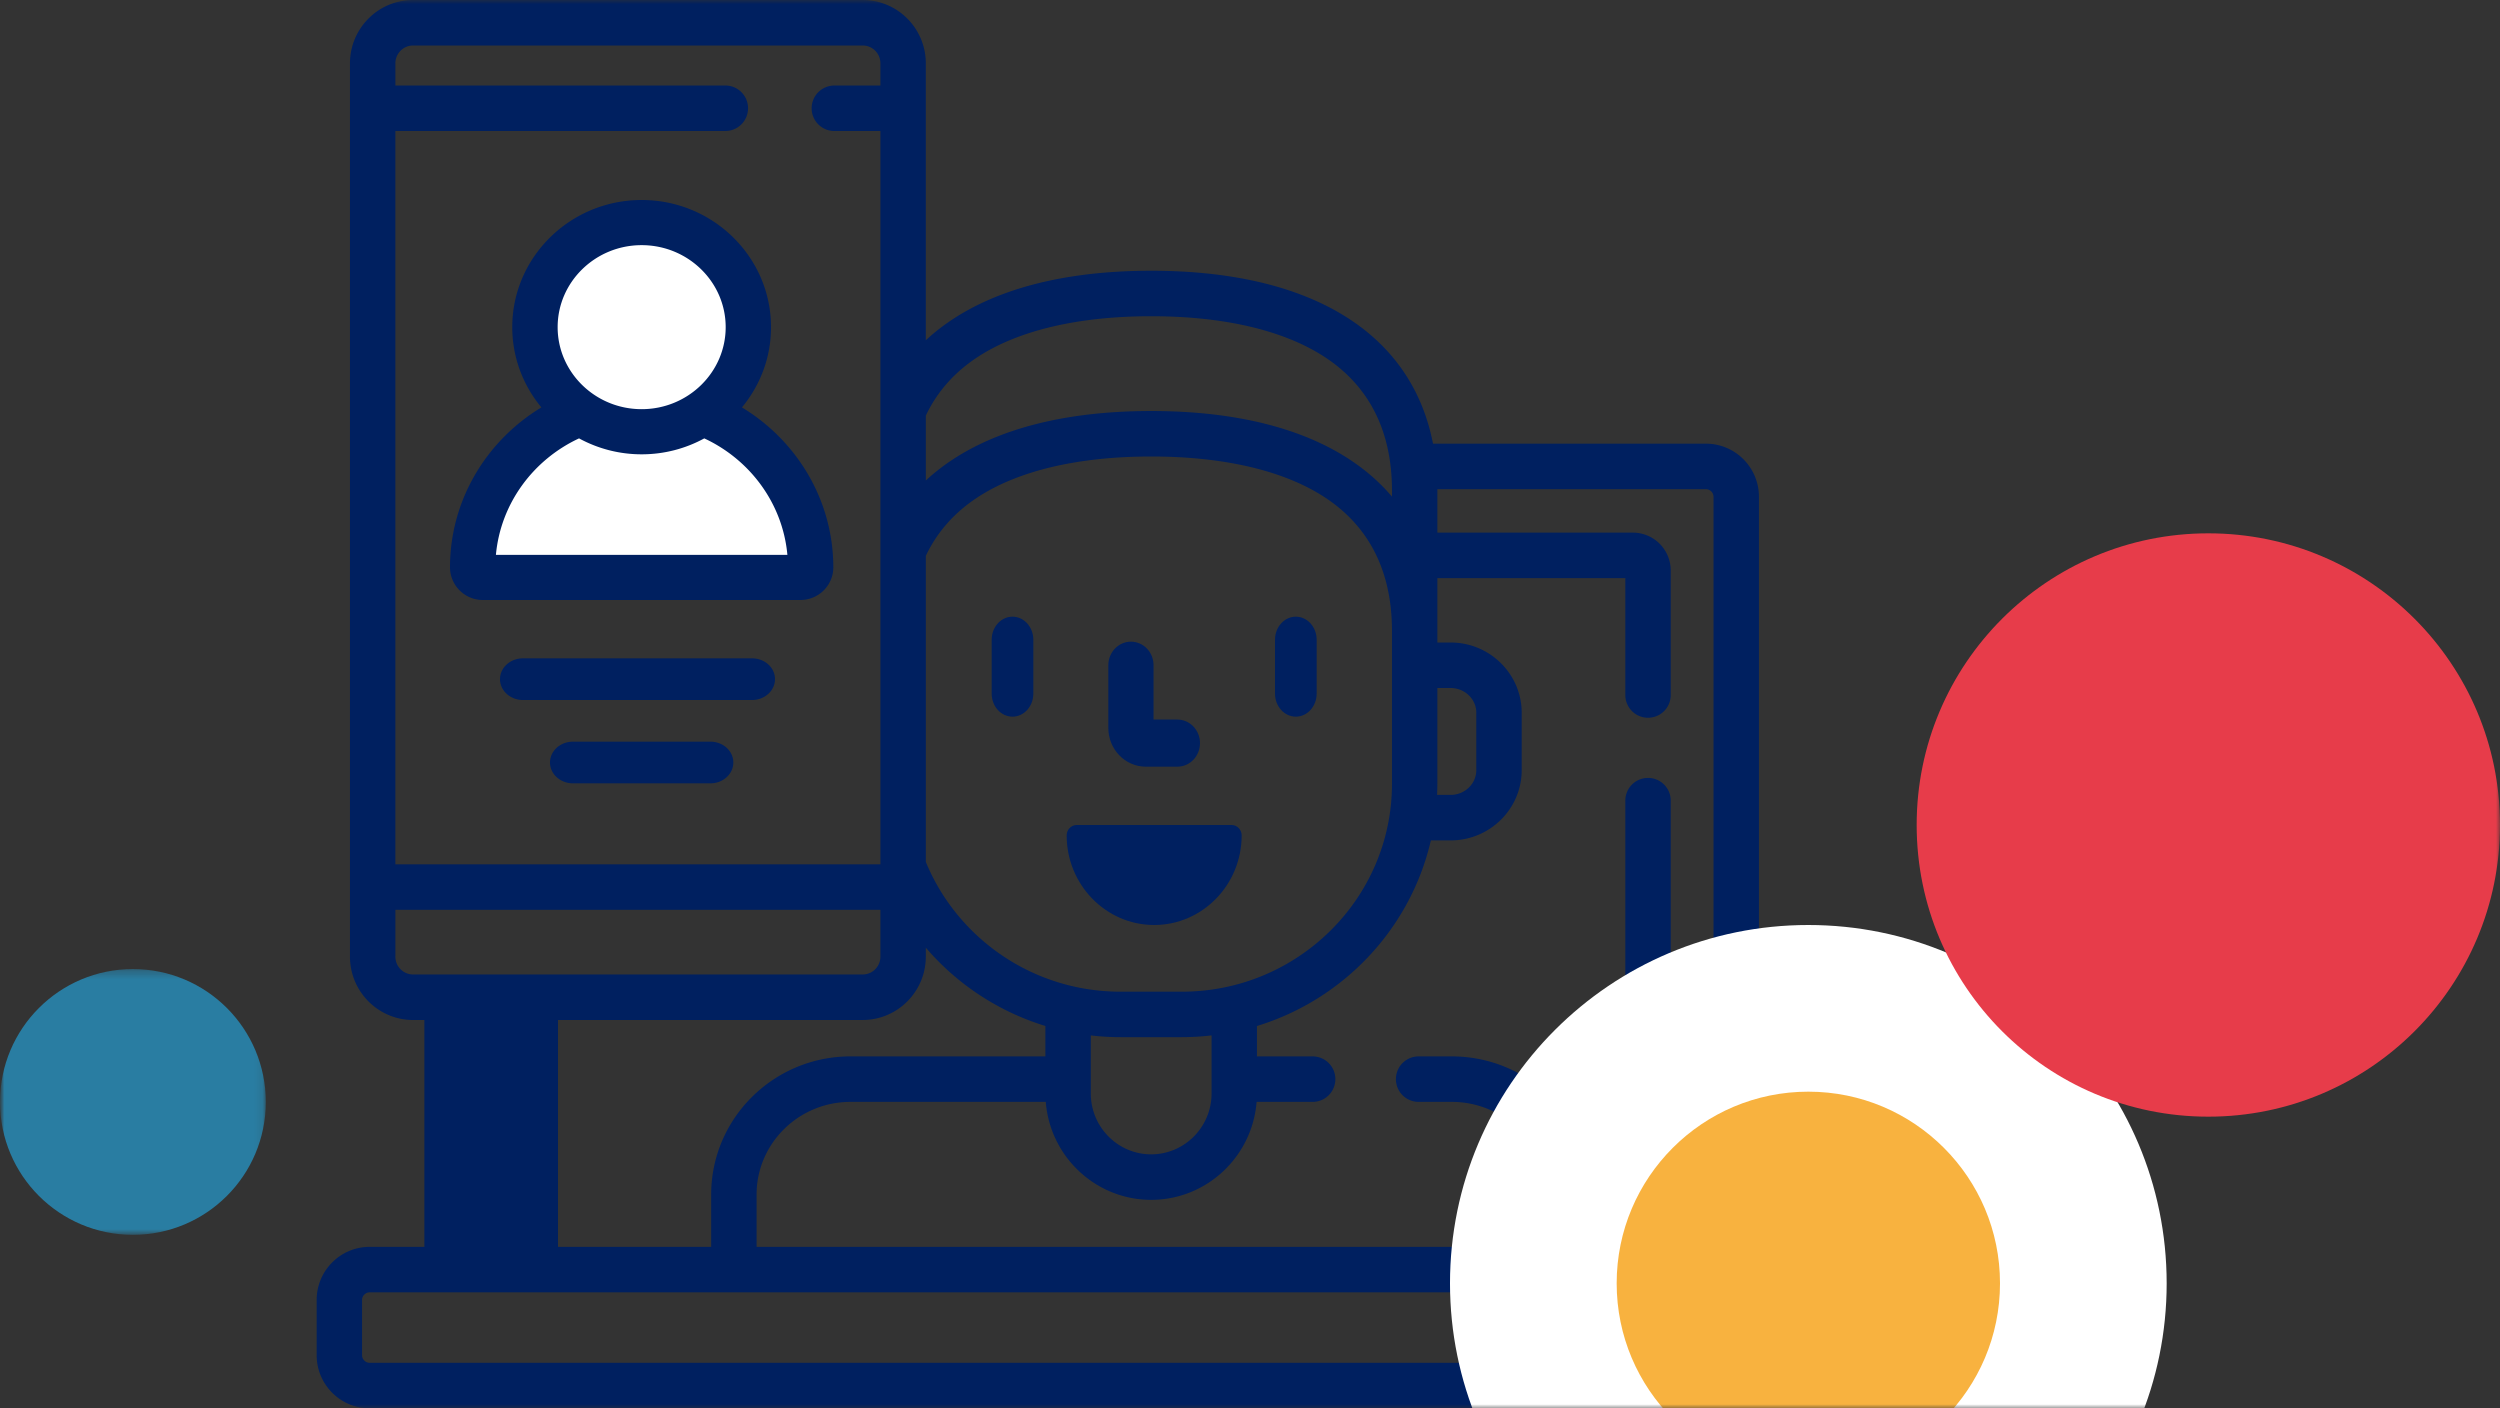 <svg width="300" height="169" xmlns="http://www.w3.org/2000/svg" xmlns:xlink="http://www.w3.org/1999/xlink"><rect width="100%" height="100%" fill="#333333" stroke="none"/><defs><path id="a" d="M0 0h300v169H0z"/><path id="c" d="M0 .288h31.896V32.18H0z"/></defs><g fill="none" fill-rule="evenodd"><mask id="b" fill="#fff"><use xlink:href="#a"/></mask><g mask="url(#b)"><path d="M138.5 111c-5.791 0-10.5-4.828-10.5-10.758 0-.687.541-1.242 1.21-1.242h18.58c.669 0 1.21.555 1.21 1.242 0 5.93-4.709 10.758-10.5 10.758" fill="#002060" fill-rule="nonzero"/><path d="M83.871 50a13.025 13.025 0 01-7.371 2.267A13.03 13.03 0 0169.129 50C61.47 52.916 56.013 60.23 56 68.774c0 .326.131.636.365.867.23.23.55.359.878.359h38.511c.332 0 .648-.128.881-.359.234-.23.365-.541.365-.867C96.985 60.23 91.53 52.916 83.871 50" fill="#FFF" fill-rule="nonzero"/><path d="M90 39.5C90 46.402 84.18 52 76.999 52 69.822 52 64 46.402 64 39.5S69.822 27 76.999 27C84.18 27 90 32.598 90 39.5" fill="#FFF" fill-rule="nonzero"/><path d="M137.486 92h3.803c1.496 0 2.711-1.263 2.711-2.825 0-1.561-1.215-2.827-2.711-2.827h-2.864v-6.523c0-1.562-1.215-2.825-2.714-2.825-1.496 0-2.711 1.263-2.711 2.825v7.525c0 2.564 2.013 4.65 4.486 4.65M121.5 86c1.382 0 2.5-1.238 2.5-2.769v-6.46c0-1.53-1.118-2.771-2.5-2.771s-2.5 1.24-2.5 2.771v6.46c0 1.53 1.118 2.769 2.5 2.769m34 0c1.382 0 2.5-1.238 2.5-2.769v-6.46c0-1.53-1.118-2.771-2.5-2.771s-2.5 1.24-2.5 2.771v6.46c0 1.53 1.118 2.769 2.5 2.769" fill="#002060" fill-rule="nonzero"/><path d="M218.55 162.629c0 .492-.415.91-.908.91H44.358a.923.923 0 01-.91-.91v-6.639c0-.494.417-.91.91-.91h173.284a.92.92 0 01.908.91v6.639zM56.37 149.622h5.138v-27.223h-5.137v27.223zm-6.8-32.684a2.134 2.134 0 01-2.124-2.14v-5.618h58.204v5.617c0 1.18-.953 2.14-2.123 2.14H49.57zM47.446 15.72h39.597a2.727 2.727 0 002.724-2.729c0-1.509-1.22-2.73-2.724-2.73H47.446V7.6c0-1.18.951-2.14 2.124-2.14h53.957c1.17 0 2.123.96 2.123 2.14v2.664h-5.529a2.725 2.725 0 00-2.724 2.729 2.725 2.725 0 002.724 2.73h5.53v88H47.445v-88zm63.652 99.076v-1.073a30.794 30.794 0 0014.35 9.396v3.647h-23.386c-9.22 0-16.72 7.437-16.72 16.578v6.277H66.959v-27.223h36.568c4.176 0 7.571-3.41 7.571-7.602zm0-48.092c1.34-2.83 3.398-5.175 6.18-7.005 4.897-3.216 12.112-4.919 20.864-4.919 8.751 0 15.967 1.703 20.863 4.919 5.328 3.504 8.032 8.891 8.032 16.012v18.351c0 13.749-11.31 24.94-25.213 24.94h-7.365c-10.555 0-19.607-6.451-23.36-15.572V66.705zm0-16.83c1.34-2.83 3.398-5.175 6.18-7.005 4.897-3.219 12.112-4.921 20.864-4.921 8.751 0 15.967 1.702 20.863 4.92 5.328 3.502 8.032 8.89 8.032 16.008v.72c-5.647-6.658-15.517-10.274-28.895-10.274-12.018 0-21.207 2.923-27.044 8.34v-7.787zm19.798 81.342v-6.965c1.17.138 2.355.209 3.563.209h7.365c1.206 0 2.394-.077 3.564-.212v6.968c0 4.026-3.25 7.304-7.246 7.304-3.996 0-7.246-3.278-7.246-7.304zM172.45 95.39c.018-.444.034-.882.034-1.328v-11.5h1.584c1.704 0 3.088 1.33 3.088 2.966v6.894c0 1.638-1.384 2.966-3.088 2.966h-1.618v.003zm1.618 5.459c4.708 0 8.535-3.78 8.535-8.428v-6.894c0-4.646-3.827-8.427-8.535-8.427h-1.584v-7.727h22.556v14.034a2.724 2.724 0 105.448 0V68.464a4.547 4.547 0 00-4.54-4.549h-23.464v-5.036c0-.058-.003-.117-.006-.176h32.24a.92.92 0 01.905.91v90.009h-5.135V96.148a2.725 2.725 0 10-5.448 0v53.474h-4.1v-6.277c0-9.141-7.5-16.578-16.72-16.578h-3.987a2.725 2.725 0 00-2.724 2.73 2.725 2.725 0 002.724 2.729h3.988c6.213 0 11.27 4.987 11.27 11.119v6.277H90.79v-6.277c0-6.132 5.056-11.119 11.272-11.119h23.43c.513 6.567 5.989 11.756 12.65 11.756 6.66 0 12.137-5.189 12.65-11.756h6.727a2.725 2.725 0 002.724-2.73 2.725 2.725 0 00-2.724-2.729h-6.683v-3.647c10.381-3.172 18.421-11.674 20.868-22.27h2.365zm43.573 48.772h-6.567V59.61c0-3.512-2.851-6.369-6.356-6.369H171.96c-2.57-13.27-14.571-20.752-33.82-20.752-12.017 0-21.206 2.92-27.043 8.344V7.599c0-4.192-3.395-7.599-7.571-7.599H49.57c-4.176 0-7.574 3.407-7.574 7.6v107.197c0 4.192 3.398 7.602 7.574 7.602h1.355v27.223h-6.567c-3.507 0-6.358 2.856-6.358 6.368v6.639c0 3.512 2.851 6.371 6.358 6.371h173.284c3.504 0 6.358-2.86 6.358-6.371v-6.639c0-3.512-2.854-6.368-6.358-6.368z" fill="#002060" fill-rule="nonzero"/><path d="M59.51 66.582c.565-6.179 4.492-11.427 9.975-13.976a15.64 15.64 0 007.512 1.912c2.727 0 5.287-.696 7.516-1.912 5.482 2.549 9.412 7.797 9.974 13.976H59.51zm17.487-37.164c5.56 0 10.084 4.414 10.084 9.84 0 5.428-4.525 9.842-10.084 9.842-5.558 0-10.08-4.414-10.08-9.842 0-5.426 4.522-9.84 10.08-9.84zm12.035 19.47c2.183-2.63 3.491-5.98 3.491-9.63C92.523 30.846 85.559 24 76.997 24c-8.559 0-15.525 6.846-15.525 15.258 0 3.65 1.313 7 3.493 9.63C58.403 52.861 54.01 59.972 54 68.077a3.911 3.911 0 001.169 2.784A3.937 3.937 0 0057.95 72h38.096a3.958 3.958 0 002.782-1.135A3.925 3.925 0 00100 68.079c-.013-8.106-4.405-15.217-10.968-19.192zM90.25 79H62.753C61.232 79 60 80.118 60 81.499S61.232 84 62.752 84H90.25c1.52 0 2.75-1.12 2.75-2.501C93 80.118 91.77 79 90.25 79m-5 10H68.753C67.232 89 66 90.118 66 91.499S67.232 94 68.752 94H85.25c1.52 0 2.75-1.12 2.75-2.501C88 90.118 86.77 89 85.25 89" fill="#002060" fill-rule="nonzero"/><path d="M260 154.001C260 177.748 240.748 197 216.999 197 193.252 197 174 177.748 174 154.001c0-23.75 19.252-43.001 42.999-43.001 23.75 0 43.001 19.252 43.001 43.001" fill="#FFF" fill-rule="nonzero"/><path d="M240 154.001C240 166.703 229.703 177 216.999 177 204.297 177 194 166.703 194 154.001 194 141.3 204.297 131 216.999 131 229.703 131 240 141.3 240 154.001" fill="#F8B23F" fill-rule="nonzero"/><path d="M300 99c0 19.33-15.67 35-35 35s-35-15.67-35-35 15.67-35 35-35 35 15.67 35 35" fill="#E73C4A" fill-rule="nonzero"/><g transform="translate(0 116)"><mask id="d" fill="#fff"><use xlink:href="#c"/></mask><path d="M31.896 16.234c0 8.809-7.141 15.947-15.95 15.947C7.14 32.18 0 25.043 0 16.234 0 7.426 7.14.288 15.946.288c8.809 0 15.95 7.138 15.95 15.946" fill="#297DA2" fill-rule="nonzero" mask="url(#d)"/></g></g></g></svg>
